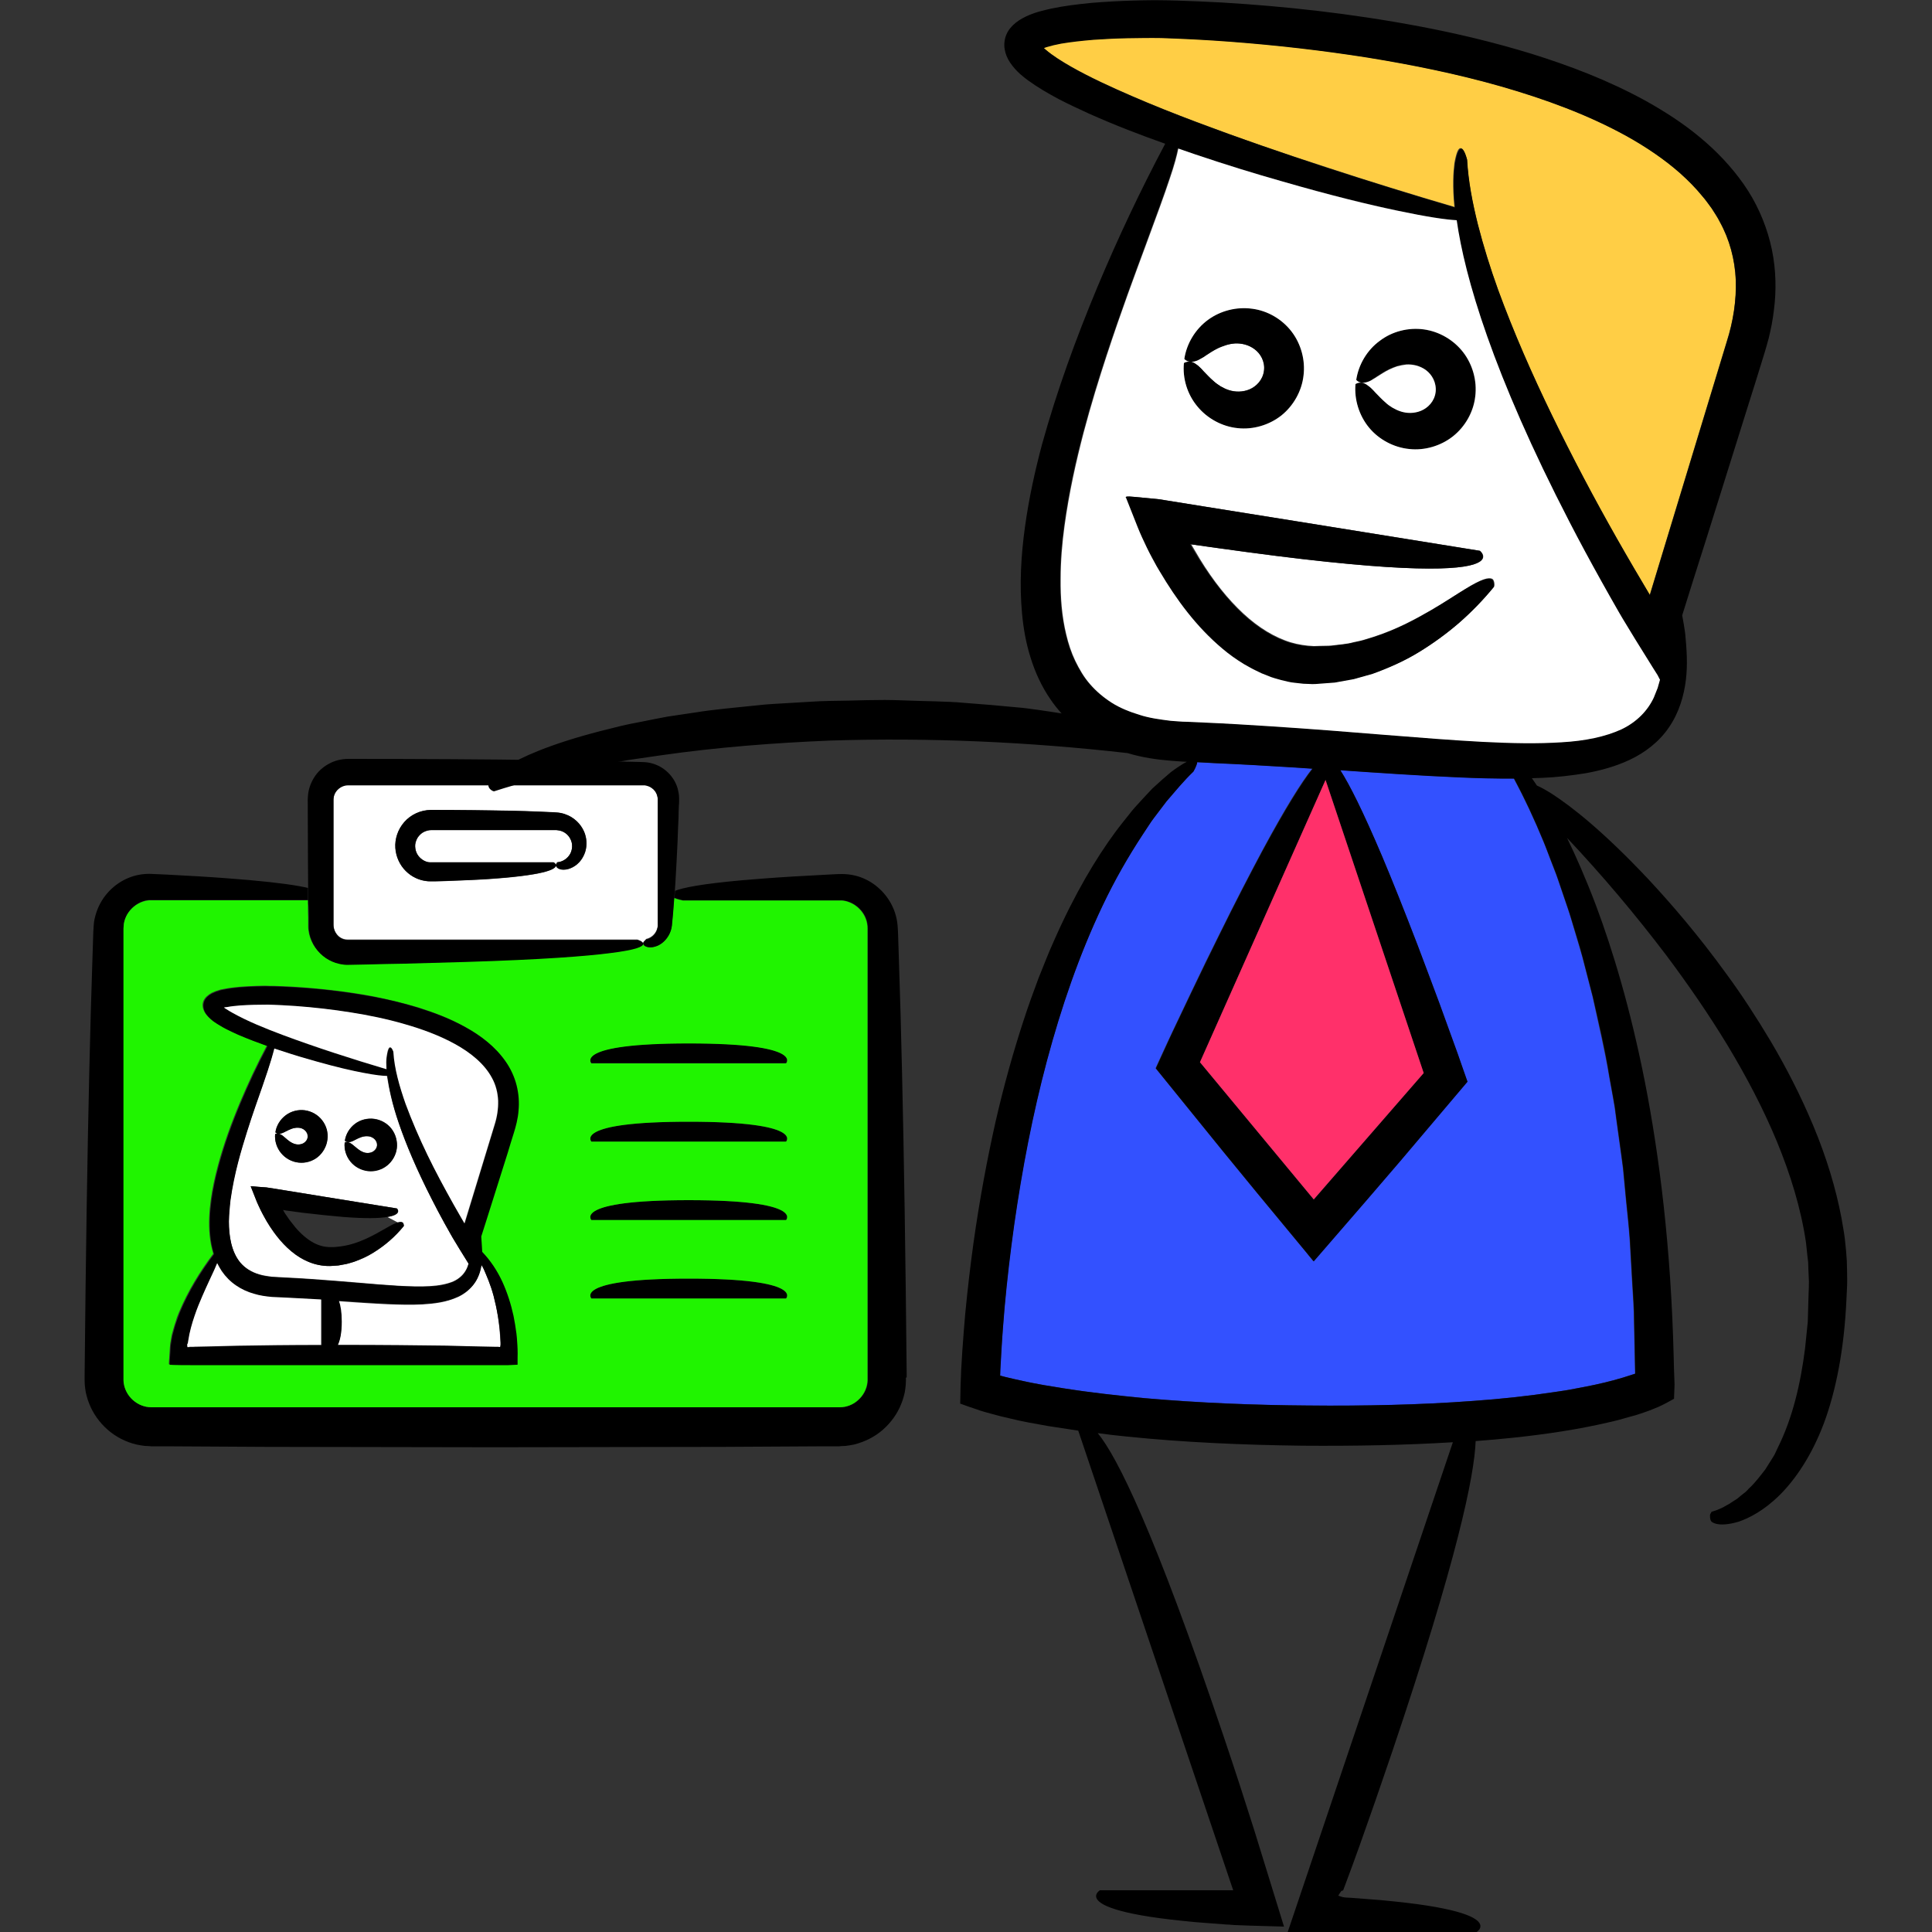 <?xml version="1.0" encoding="utf-8"?>
<!-- Generator: Adobe Illustrator 24.2.3, SVG Export Plug-In . SVG Version: 6.00 Build 0)  -->
<svg version="1.1" id="yellow_man" xmlns="http://www.w3.org/2000/svg" xmlns:xlink="http://www.w3.org/1999/xlink" x="0px" y="0px"
	 viewBox="0 0 1000 1000" style="enable-background:new 0 0 1000 1000;" xml:space="preserve">
<rect x="0" y="0" width="1000" height="1000" fill="#333333" stroke="none"/>
<style type="text/css">
	.st0{fill:#20F400;}
	.st1{fill:#FFFFFF;}
	.st2{fill:#FFCE45;}
	.st3{fill:#3351FF;}
	.st4{fill:#FF306A;}
</style>
<g>
	<g>
		<g id="XMLID_53_">
			<g>
				<path d="M468.9,713l0,0.7l0,1c0,1.3-0.1,2.7-0.3,4l-0.3,2l-0.5,2c-0.3,1.3-0.8,2.6-1.3,3.9c-2,5.1-5.3,9.7-9.5,13.4
					c-4.2,3.7-9.4,6.3-15,7.7c-1.4,0.3-2.9,0.5-4.3,0.7l-2.2,0.1l-1.1,0.1h-0.8c-2.1,0-4.2,0-6.3,0c-16.9,0.1-34.4,0.2-52.7,0.3
					c-36.5,0.1-75.9,0.1-118.3,0.2c-42.4-0.1-81.8-0.1-118.3-0.2c-18.3-0.1-35.8-0.2-52.7-0.3c-2.1,0-4.2,0-6.3,0h-0.8l-1.1-0.1
					l-2.2-0.1c-1.4-0.2-2.9-0.4-4.2-0.7c-5.6-1.3-10.8-4-15-7.7c-4.2-3.7-7.5-8.3-9.5-13.4c-0.5-1.3-1-2.6-1.3-3.9l-0.5-2l-0.3-2
					c-0.2-1.3-0.3-2.7-0.3-4l0-1l0-0.7v-1.5c0.6-62,1.4-113.5,2.4-156.2c0.5-21.3,1-40.5,1.6-57.6c0.1-4.3,0.3-8.5,0.4-12.5
					c0-1,0.1-2,0.1-3l0.1-1.5l0.1-1.7c0.1-2.4,0.7-4.6,1.4-6.8c2.9-8.7,9.5-14.9,16.6-17.8c3.6-1.5,7.3-2.1,10.9-2.1
					c3.4,0.1,6.2,0.3,9.2,0.4c5.9,0.3,11.3,0.6,16.3,0.9c10.1,0.6,18.7,1.3,25.9,1.9c15.7,1.4,25.2,2.8,30.6,4.1v6.2H88.3h-8.9
					c-0.3,0-0.9,0-1,0l-0.6,0c-0.4,0-0.9,0-1.3,0.1c-0.9,0.1-1.7,0.3-2.5,0.6c-3.3,1.1-6.2,3.5-8,6.5c-0.9,1.5-1.5,3.1-1.8,4.9
					c-0.2,0.9-0.2,1.7-0.2,2.6v4.5V503v142.7v35.7v17.8v8.9v4.5v1.1c0,0.3,0,0.5,0,0.7c0.1,0.4,0,0.9,0.1,1.3c0.4,3.4,2.2,6.7,4.8,9
					c2.6,2.4,6,3.7,9.5,3.7l35.5,0h142.7h142.7l35.5,0c3.5,0,6.9-1.4,9.5-3.7c2.6-2.3,4.4-5.6,4.8-9c0.1-0.4,0-0.9,0.1-1.3
					c0-0.2,0-0.4,0-0.7v-1.1v-4.5v-8.9v-17.8v-35.7V503v-17.8v-4.5c-0.1-0.9-0.1-1.8-0.2-2.6c-0.3-1.7-0.9-3.4-1.8-4.9
					c-1.8-3-4.7-5.4-8-6.5c-0.8-0.3-1.7-0.5-2.5-0.6c-0.4-0.1-0.9-0.1-1.3-0.1l-0.6,0c-0.1,0-0.7,0-1,0h-8.9h-71.3
					c0,0-2.6-0.5-4.5-1.3l0.3-3.6c3.9-1.6,13.6-3.6,34.9-5.5c7.2-0.6,15.8-1.3,25.9-1.9c5-0.3,10.5-0.6,16.3-0.9
					c3-0.1,5.8-0.4,9.2-0.4c3.6,0,7.3,0.6,10.9,2.1c7.1,2.9,13.7,9.2,16.6,17.8c0.7,2.1,1.2,4.4,1.4,6.8l0.1,1.7l0.1,1.5
					c0,1,0.1,2,0.1,3c0.1,4.1,0.3,8.2,0.4,12.5c0.6,17.1,1.1,36.3,1.6,57.6c1,42.7,1.8,94.1,2.4,156.2V713z"/>
				<path d="M356.4,540c60,0,50.4,10.3,50.4,10.3H306C306,550.4,296.4,540,356.4,540z"/>
				<path d="M356.4,580.6c60,0,50.4,10.3,50.4,10.3H306C306,590.9,296.4,580.6,356.4,580.6z"/>
				<path d="M356.4,621.2c60,0,50.4,10.3,50.4,10.3H306C306,631.5,296.4,621.2,356.4,621.2z"/>
				<path d="M356.4,661.8c60,0,50.4,10.3,50.4,10.3H306C306,672.1,296.4,661.8,356.4,661.8z"/>
				<path class="st0" d="M316,493.1c13.6-1.7,16.9-3.5,16.9-4.7c0,0,0,0.1,0,0.1c0.1,0.6,0.7,1.5,2.9,1.8c1.1,0.1,2.6,0,4.5-0.8
					c1.8-0.8,4.1-2.4,5.7-5.3c0.8-1.4,1.5-3.2,1.7-5.2c0.2-2,0.4-4.1,0.6-6.4c0.2-2.4,0.4-5,0.6-7.8c1.9,0.8,4.5,1.3,4.5,1.3h71.3
					h8.9c0.3,0,0.9,0,1,0l0.6,0c0.4,0,0.9,0,1.3,0.1c0.9,0.1,1.7,0.3,2.5,0.6c3.3,1.1,6.2,3.5,8,6.5c0.9,1.5,1.5,3.1,1.8,4.9
					c0.2,0.9,0.2,1.7,0.2,2.6v4.5V503v142.7v35.7v17.8v8.9v4.5v1.1c0,0.3,0,0.5,0,0.7c-0.1,0.4,0,0.9-0.1,1.3
					c-0.4,3.4-2.2,6.7-4.8,9c-2.6,2.4-6,3.7-9.5,3.7l-35.5,0H256.5H113.8l-35.5,0c-3.5,0-6.9-1.4-9.5-3.7c-2.6-2.3-4.4-5.6-4.8-9
					c-0.1-0.4,0-0.9-0.1-1.3c0-0.2,0-0.4,0-0.7v-1.1v-4.5v-8.9v-17.8v-35.7V503v-17.8v-4.5c0.1-0.9,0.1-1.8,0.2-2.6
					c0.3-1.7,0.9-3.4,1.8-4.9c1.8-3,4.7-5.4,8-6.5c0.8-0.3,1.7-0.5,2.5-0.6c0.4-0.1,0.9-0.1,1.3-0.1l0.6,0c0.1,0,0.7,0,1,0h8.9h71.2
					h0c0,1.1,0,2.1,0,3.2c0,1.9,0,3.8,0.1,5.7c0,0.9,0,1.9,0,2.8l0,1.5c0,0.7,0,1.3,0.1,2c0.6,5.3,3.4,10.1,7.3,13.3
					c1.9,1.6,4.2,2.8,6.5,3.6c1.2,0.4,2.4,0.7,3.6,0.8c0.6,0.1,1.2,0.1,1.8,0.2c0.6,0,1.2,0,1.6,0c3.4-0.1,6.7-0.1,9.9-0.2
					c6.5-0.1,12.6-0.2,18.5-0.4c11.8-0.2,22.5-0.5,32.2-0.9C280.1,496.4,302.9,494.7,316,493.1z M406.9,550.4
					c0,0,9.6-10.3-50.4-10.3c-60,0-50.4,10.3-50.4,10.3H406.9z M406.9,590.9c0,0,9.6-10.3-50.4-10.3c-60,0-50.4,10.3-50.4,10.3
					H406.9z M406.9,631.5c0,0,9.6-10.3-50.4-10.3c-60,0-50.4,10.3-50.4,10.3H406.9z M406.9,672.1c0,0,9.6-10.3-50.4-10.3
					c-60,0-50.4,10.3-50.4,10.3H406.9z M268,574.5c0.4-4.2,0.1-8.7-1-13c-1.1-4.4-3-8.6-5.7-12.4c-5.3-7.6-12.7-13.3-20.8-17.7
					c-8.1-4.5-16.3-7.5-24.2-10c-8-2.4-15.7-4.2-23.2-5.7c-15-2.8-28.9-4.2-41.8-5c-3.2-0.2-6.3-0.3-9.5-0.4c-1.6,0-3.1,0-4.7-0.1
					c-1.5,0-3,0.1-4.5,0.1c-6,0.2-11.6,0.5-17.4,1.7l-1.1,0.2l-1.5,0.5c-1,0.2-2.1,0.8-3.1,1.2c-1.9,1.1-3.5,2.4-4.2,4.2
					c-0.8,1.9-0.4,3.9,0.5,5.6c0.9,1.7,2.5,3.2,4.1,4.5c0.6,0.5,1.3,1,1.9,1.3c0.5,0.4,1.1,0.7,1.6,1c1.1,0.6,2.2,1.2,3.2,1.8
					c2.1,1.1,4.2,2.1,6.3,3c5.4,2.4,10.4,4.2,15.2,5.9c-5.1,9.6-9.7,19.4-13.9,29.4c-4.5,10.7-8.5,21.7-11.5,33
					c-1.5,5.7-2.8,11.5-3.6,17.4c-0.8,5.9-1.2,12-0.6,18.3c0.3,3.1,0.9,6.4,1.9,9.6c-7,9.3-13.1,19.2-17.7,30.2
					c-0.6,1.4-1.2,2.9-1.6,4.4c-0.5,1.5-1,2.9-1.4,4.5c-0.4,1.5-0.9,3-1.1,4.6l-0.5,2.9c-0.2,1.4-0.2,2.8-0.3,4.2l-0.3,4.3
					c0,0.7-0.1,1.5-0.1,2.1l2.1,0.1c2.8,0.1,5.7,0.1,8.6,0.1h8.9h69.9h69.9h8.7h7.2l4.2-0.2l0.5,0c0.1,0,0.1-0.1,0.1-0.2v-0.3l0-1.1
					l0-2.1c0-1.4,0-2.8,0-4.3c-0.1-1.4-0.1-3.2-0.2-3.6c-0.1-1.5-0.2-3.1-0.4-4.6c-0.3-3.1-0.9-6.1-1.5-9.1c-1.3-6-3.1-12-5.8-17.7
					c-2.6-5.6-6-10.8-10.4-15.4c-0.1-2.8-0.4-5.6-1-8.3c0.7-2.3,1.4-4.6,2.2-6.9c1.8-5.5,3.6-11.3,5.5-17.4c1.9-6.1,3.9-12.4,6-19
					c1-3.3,2.1-6.7,3.1-10.1C266.6,582.8,267.7,578.7,268,574.5z"/>
				<path class="st1" d="M333.6,486.9c-0.4,0.4-0.8,0.9-0.8,1.4c0-1.2-2.9-2-2.9-2H200.2H184h-4c-0.7,0-1.4-0.1-2.1-0.3
					c-1.4-0.4-2.6-1.2-3.5-2.4c-0.9-1.1-1.5-2.4-1.7-3.9c-0.1-0.4,0-0.6-0.1-1.2v-2v-4.1v-16.2v-32.4v-8.1v-2c0-0.4,0-0.7,0.1-1.1
					c0.1-0.7,0.3-1.4,0.6-2c1.2-2.6,4-4.4,6.8-4.4h129.8h16.2h4.1c1.3,0,3,0,3.4,0c1.4,0.2,2.7,0.7,3.9,1.6c1.1,0.9,2,2.1,2.5,3.5
					c0.2,0.7,0.4,1.4,0.4,2.1c0,0.2,0,1.1,0,1.7v2v16.2v32.4v8.1v4.1c0,0.3,0,0.7,0,0.9l0,0.5c0,0.4-0.1,0.7-0.2,1
					c-0.6,2.8-3,5.1-5.8,5.7C334.4,486.2,334,486.4,333.6,486.9z M302.8,441.4c0.9-2.7,1.2-6.2,0-9.8c-1.2-3.6-4.1-7.4-8.7-9.5
					c-1.1-0.5-2.4-0.9-3.7-1.2c-1.3-0.3-2.8-0.3-3.8-0.4c-2.2-0.1-4.5-0.2-6.9-0.3c-4.8-0.2-10.1-0.4-15.8-0.5
					c-11.5-0.3-25-0.4-40.7-0.4c-5.5,0-10.6,2.5-13.9,6.3c-3.4,3.7-5,8.7-4.6,13.4c0.3,4.7,2.4,9,5.4,11.9c3,3,6.9,4.8,10.8,5.2
					c0.5,0.1,1,0.1,1.4,0.1c0.5,0,1,0,1.3,0c0.7,0,1.4,0,2.1,0c1.4,0,2.7-0.1,4-0.1c2.6-0.1,5.2-0.2,7.6-0.3
					c4.8-0.2,9.2-0.4,13.1-0.6c15.8-1,25.1-2.3,30.5-3.6c5.4-1.3,6.8-2.6,6.9-3.6c0,0.5,0.3,1,1.2,1.6c0.9,0.5,2.6,1,5.3,0.2
					c1.3-0.4,2.9-1.1,4.4-2.4C300.3,446.1,301.8,444.1,302.8,441.4z"/>
				<path class="st1" d="M295.2,434.2c1.3,2.4,1.2,5.4-0.1,7.8c-1.3,2.4-3.9,4.1-6.6,4.3c0,0-0.7,0.6-0.7,1.6c0-0.9-1.2-1.5-1.2-1.5
					h-52.9H227h-3.3c-0.6,0-0.9,0-1.2,0c-0.3,0-0.7-0.1-1-0.1c-2.6-0.5-5-2.5-6-5.1c-0.5-1.2-0.7-2.6-0.6-4c0.2-1.4,0.6-2.6,1.4-3.8
					c0.8-1.1,1.8-2.1,3-2.7c1.2-0.6,2.5-1,3.9-1h52.9h6.6h3.3h1.7c0.4,0,0.7,0,1,0.1C291.4,430,293.9,431.7,295.2,434.2z"/>
				<path class="st1" d="M250.4,656.9c1.4,3.3,3.5,7.7,5.1,13.9c1.6,6.2,3.2,14.2,3.5,24.3l0,0.9c0,0.2,0,0.2,0,0.3l-0.1,0.6
					l-0.1,0.5c0,0.1-0.1,0.1-0.2,0.1l-0.3,0l-0.6-0.1l-0.2,0c0,0,0,0-0.1,0h-0.3l-0.6,0c-1.5,0-3.1-0.1-4.7-0.1
					c-6.4-0.2-13.3-0.3-20.9-0.5c-15.2-0.3-33-0.4-53.8-0.4c-0.8,0-1.6,0-2.4,0c1.2-2.6,2-6.4,2-12c0-4.9-0.6-8.3-1.5-10.9
					c8.5,0.6,17.1,1.2,25.7,1.6c5.8,0.2,11.6,0.4,17.6,0.1c6-0.4,12.2-1,18.6-3.9c3.2-1.5,6.3-3.9,8.5-7.1c2-2.9,3-6.2,3.5-9.3
					C249.6,655.3,249.9,656.1,250.4,656.9z"/>
				<path d="M288.5,446.3c2.7-0.2,5.2-1.9,6.6-4.3c1.3-2.4,1.4-5.4,0.1-7.8c-1.2-2.5-3.7-4.2-6.4-4.5c-0.4-0.1-0.7,0-1-0.1H286h-3.3
					h-6.6h-52.9c-1.4,0-2.7,0.4-3.9,1c-1.2,0.6-2.2,1.6-3,2.7c-0.7,1.1-1.2,2.4-1.4,3.8c-0.1,1.4,0.1,2.7,0.6,4c1,2.5,3.4,4.5,6,5.1
					c0.3,0,0.7,0.1,1,0.1c0.4,0,0.6,0,1.2,0h3.3h6.6h52.9c0,0,1.2,0.6,1.2,1.5C287.8,446.9,288.5,446.3,288.5,446.3z M225.6,456.1
					c-0.7,0-1.4,0-2.1,0c-0.3,0-0.8,0-1.3,0c-0.5,0-1,0-1.4-0.1c-3.9-0.4-7.8-2.2-10.8-5.2c-3-3-5.1-7.3-5.4-11.9
					c-0.3-4.6,1.3-9.6,4.6-13.4c3.3-3.8,8.4-6.3,13.9-6.3c15.7,0,29.2,0.2,40.7,0.4c5.7,0.1,11,0.3,15.8,0.5
					c2.4,0.1,4.7,0.2,6.9,0.3c1,0.1,2.5,0.1,3.8,0.4c1.3,0.2,2.5,0.7,3.7,1.2c4.6,2.1,7.4,5.9,8.7,9.5c1.2,3.7,1,7.1,0,9.8
					c-1,2.7-2.5,4.7-4,6c-1.6,1.3-3.1,2-4.4,2.4c-2.7,0.7-4.4,0.2-5.3-0.2c-0.9-0.5-1.2-1.1-1.2-1.6c-0.1,1-1.5,2.3-6.9,3.6
					c-5.4,1.3-14.7,2.6-30.5,3.6c-4,0.2-8.3,0.5-13.1,0.6c-2.4,0.1-4.9,0.2-7.6,0.3C228.4,456,227,456.1,225.6,456.1z"/>
				<path class="st1" d="M205.4,594.2c0.4-3.5-0.6-7.2-2.7-9.9c-2.1-2.8-5.4-4.7-8.9-5.2c-3.5-0.5-7.2,0.4-10,2.5
					c-2.8,2.1-4.8,5.3-5.3,8.8c0,0,0.6,0.6,1.5,0.6c-1-0.1-1.6,0.3-1.6,0.3c-0.3,3.5,0.8,7.1,3,9.8c2.2,2.7,5.6,4.5,9.1,4.9
					c3.5,0.4,7.1-0.7,9.9-2.9C203.1,601,205,597.7,205.4,594.2z M206.5,581.6c3.6,10.5,9,23.5,17,39.1c2,3.9,4.2,8,6.5,12.3
					c0.6,1.1,1.2,2.1,1.8,3.2c0.9,1.5,1.7,3,2.6,4.6c2.3,3.9,4.7,7.8,7.3,11.9l0.8,1.3c-0.3,1-0.6,2-1.1,2.9
					c-1.3,2.6-3.5,4.8-6.7,6.3c-3.3,1.4-7.4,2.2-12.3,2.5c-9.8,0.5-22-0.5-36.8-1.8c-7.4-0.6-15.5-1.3-24.3-1.9
					c-4.4-0.3-9-0.6-13.7-0.8c-1.2-0.1-2.4-0.1-3.6-0.2c-1.2-0.1-2.2-0.1-3.4-0.2c-2.2-0.3-4.4-0.6-6.4-1.2
					c-4.1-1.2-7.4-3.3-9.8-6.1c-2.4-2.8-3.9-6.3-4.8-10.1c-0.9-3.7-1.2-7.6-1.2-11.3c0-3.8,0.3-7.5,0.8-11
					c1.9-14.2,5.6-25.9,8.6-35.6c3.1-9.6,5.8-17.3,7.9-23.3c2.1-6.1,3.6-10.6,4.6-14c0.7-2.5,1.2-4.4,1.4-5.8
					c1.2,0.4,2.5,0.9,3.7,1.2c6.7,2.2,12.7,4,18.1,5.5c10.6,2.9,18.5,4.7,24.4,5.9c6.3,1.2,10.1,1.6,12.4,1.6c0,0.1,0,0.2,0,0.4
					C201.3,563.1,202.8,571.1,206.5,581.6z M209,634.6c0,0,0-0.3,0-0.7c-0.1-0.4-0.2-0.9-0.6-1.1c-0.5-0.2-1.2-0.3-2.4,0l-5.5-2.9
					c8.2-1.3,5-4.4,5-4.4l-38.4-6.2l-19.7-3.2c-3.2-0.5-6.5-1.1-9.5-1.5l-4.2-0.3l-2.1-0.2l-1-0.1l-0.5,0c-0.1,0-0.2,0-0.3,0
					l0.1,0.2l3.2,8.1c1.1,2.7,2.6,5.6,4.2,8.4l0.9,1.6l0.7,1.1c0.5,0.7,0.9,1.5,1.4,2.2c1,1.5,2,2.9,3.1,4.3
					c2.2,2.7,4.6,5.4,7.5,7.8c2.8,2.4,6.1,4.4,9.8,5.8c1.8,0.7,3.8,1.2,5.8,1.5c2,0.3,4.1,0.3,5.9,0.2l2.8-0.2l2.7-0.5
					c1.9-0.2,3.6-0.9,5.4-1.4c3.5-1.2,6.8-2.7,9.8-4.6C199.2,644.7,204.5,640.2,209,634.6z M169.4,589.8c0.4-3.5-0.6-7.1-2.7-9.9
					c-2.1-2.8-5.4-4.7-8.9-5.2c-3.5-0.5-7.2,0.4-10,2.6c-2.8,2.1-4.8,5.3-5.3,8.8c0,0,0.6,0.6,1.5,0.7c-1-0.2-1.6,0.3-1.6,0.3
					c-0.3,3.5,0.8,7.1,3.1,9.8c2.2,2.7,5.6,4.5,9.1,4.9c3.5,0.4,7.2-0.7,9.9-2.9C167.2,596.7,169,593.3,169.4,589.8z"/>
				<path d="M146.3,535.7c17.6,6.6,35.7,12.4,53.9,17.8c-0.1-1.4-0.1-2.6-0.1-3.6c0-2,0.3-3.5,0.5-4.6c0.5-2.2,1-3,1.4-3.1
					c1-0.1,1.8,2.3,1.8,2.3c0.5,8.8,3.2,18,6.3,26.9c3.3,8.9,7.1,17.7,11.3,26.4c4.2,8.6,8.8,17.2,13.5,25.6
					c1.2,2.1,2.4,4.2,3.6,6.3l1.8,3.1c0.2,0.4,0.3,0.5,0.3,0.5l15.5-50.8c1.3-4.3,2-8.5,1.9-12.7c-0.2-4.1-1.2-8.1-3.2-11.8
					c-3.9-7.3-11.1-13.1-19.1-17.5c-8-4.5-16.9-7.7-26-10.3c-9.1-2.6-18.5-4.5-28-6.1c-9.5-1.5-19-2.6-28.6-3.3
					c-4.8-0.4-9.6-0.6-14.3-0.7c-4.6-0.1-9.5,0-14.1,0.4c-2.3,0.2-4.6,0.4-6.7,0.8l-1.5,0.3l-0.3,0.1l0.3,0.2l0.4,0.3l0.7,0.4
					c0.9,0.6,1.9,1.2,2.8,1.7C128.3,528.7,137.3,532.3,146.3,535.7z M112.5,653.9c-0.4,1-0.9,2.1-1.5,3.5c-1.5,3.3-3.6,7.6-6.2,13.6
					c-1.3,3-2.7,6.4-4,10.2c-1.4,3.9-2.6,8.2-3.3,13c-0.1,0.6-0.1,1.2-0.2,1.8c0,0.2,0,0.4,0,0.6c0.1,0.3,0,0.8,0.2,0.9
					c0.4-0.1,0.7-0.1,1.1-0.2l0.1,0l0.1,0H99l1.2,0c0.8,0,1.6,0,2.4-0.1c6.3-0.2,13.3-0.3,20.9-0.5c12.5-0.2,26.8-0.4,43-0.4v-23.5
					c-5.6-0.4-11.2-0.7-16.8-0.9l-4.2-0.2l-2.1-0.1l-2.3-0.1c-3.1-0.2-6.3-0.7-9.5-1.7c-3.2-1-6.3-2.4-9.2-4.3
					c-2.9-2-5.4-4.5-7.3-7.3C114,656.7,113.2,655.3,112.5,653.9z M140.4,548.4c-1,3.4-2.5,7.9-4.6,14c-2.1,6.1-4.9,13.7-7.9,23.3
					c-3,9.6-6.6,21.4-8.6,35.6c-0.4,3.5-0.7,7.2-0.8,11c0,3.7,0.3,7.6,1.2,11.3c0.9,3.7,2.4,7.2,4.8,10.1c2.4,2.8,5.7,4.9,9.8,6.1
					c2,0.6,4.2,1,6.4,1.2c1.1,0.1,2.1,0.1,3.4,0.2c1.2,0.1,2.4,0.1,3.6,0.2c4.7,0.2,9.3,0.5,13.7,0.8c8.8,0.6,16.9,1.3,24.3,1.9
					c14.8,1.2,27,2.3,36.8,1.8c4.9-0.2,9-1.1,12.3-2.5c3.2-1.5,5.4-3.7,6.7-6.3c0.5-1,0.8-1.9,1.1-2.9l-0.8-1.3
					c-2.5-4.1-5-8-7.3-11.9c-0.9-1.5-1.8-3.1-2.6-4.6c-0.6-1.1-1.2-2.2-1.8-3.2c-2.4-4.3-4.5-8.3-6.5-12.3
					c-8-15.7-13.4-28.6-17-39.1c-3.6-10.5-5.2-18.6-6-24.5c0-0.1,0-0.2,0-0.4c-2.3,0-6.2-0.4-12.4-1.6c-5.9-1.1-13.8-2.9-24.4-5.9
					c-5.3-1.5-11.3-3.2-18.1-5.5c-1.2-0.4-2.4-0.8-3.7-1.2C141.6,544,141.2,545.9,140.4,548.4z M255.5,670.8
					c-1.7-6.2-3.7-10.6-5.1-13.9c-0.4-0.8-0.8-1.6-1.1-2.3c-0.5,3.1-1.5,6.4-3.5,9.3c-2.2,3.2-5.4,5.6-8.5,7.1
					c-6.4,3-12.7,3.5-18.6,3.9c-6,0.3-11.8,0.2-17.6-0.1c-8.6-0.4-17.2-1-25.7-1.6c0.9,2.5,1.5,6,1.5,10.9c0,5.6-0.8,9.4-2,12
					c0.8,0,1.6,0,2.4,0c20.8,0,38.6,0.2,53.8,0.4c7.6,0.2,14.6,0.4,20.9,0.5c1.6,0,3.1,0.1,4.7,0.1l0.6,0h0.3c0.1,0,0.1,0,0.1,0
					l0.2,0l0.6,0.1l0.3,0c0.1,0,0.2,0,0.2-0.1l0.1-0.5l0.1-0.6c0-0.1,0-0.2,0-0.3l0-0.9C258.7,685,257.1,677,255.5,670.8z
					 M249.6,648c4.4,4.6,7.8,9.8,10.4,15.4c2.6,5.7,4.5,11.7,5.8,17.7c0.6,3,1.1,6,1.5,9.1c0.2,1.5,0.3,3,0.4,4.6
					c0.1,0.5,0.1,2.3,0.2,3.6c0.1,1.5,0,2.9,0,4.3l0,2.1l0,1.1v0.3c0,0.1,0,0.2-0.1,0.2l-0.5,0l-4.2,0.2h-7.2h-8.7h-69.9h-69.9h-8.9
					c-2.9,0-5.9,0-8.6-0.1l-2.1-0.1c0-0.6,0.1-1.4,0.1-2.1l0.3-4.3c0.1-1.4,0.1-2.9,0.3-4.2l0.5-2.9c0.2-1.6,0.7-3.1,1.1-4.6
					c0.4-1.6,0.9-3,1.4-4.5c0.5-1.5,1.1-2.9,1.6-4.4c4.6-11,10.7-20.9,17.7-30.2c-1-3.2-1.6-6.4-1.9-9.6c-0.6-6.3-0.2-12.3,0.6-18.3
					c0.8-5.9,2.1-11.7,3.6-17.4c3-11.3,7-22.3,11.5-33c4.2-10,8.8-19.8,13.9-29.4c-4.7-1.7-9.8-3.6-15.2-5.9c-2-0.9-4.1-1.9-6.3-3
					c-1.1-0.6-2.1-1.1-3.2-1.8c-0.5-0.3-1.1-0.7-1.6-1c-0.5-0.3-1.2-0.9-1.9-1.3c-1.6-1.3-3.2-2.8-4.1-4.5c-0.9-1.7-1.2-3.7-0.5-5.6
					c0.7-1.8,2.2-3.2,4.2-4.2c1-0.4,2.1-1,3.1-1.2l1.5-0.5l1.1-0.2c5.7-1.2,11.4-1.5,17.4-1.7c1.5,0,3-0.1,4.5-0.1
					c1.5,0,3.1,0.1,4.7,0.1c3.1,0.1,6.2,0.2,9.5,0.4c12.9,0.7,26.8,2.2,41.8,5c7.5,1.4,15.2,3.2,23.2,5.7c7.9,2.5,16.1,5.5,24.2,10
					c8,4.4,15.5,10.1,20.8,17.7c2.6,3.7,4.6,8,5.7,12.4c1.1,4.4,1.4,8.8,1,13c-0.3,4.2-1.4,8.3-2.5,11.8c-1.1,3.4-2.1,6.8-3.1,10.1
					c-2.1,6.6-4.1,12.9-6,19c-1.9,6.1-3.8,11.9-5.5,17.4c-0.7,2.3-1.5,4.6-2.2,6.9C249.2,642.4,249.5,645.1,249.6,648z"/>
				<path class="st1" d="M183.5,593.3c-1.4-1.2-2.5-2-3.5-2.1c1,0.1,2.3-0.3,3.9-1.2c1.6-0.8,3.8-2,6.3-1.9c1.2,0,2.5,0.5,3.4,1.3
					c0.9,0.8,1.6,2.1,1.5,3.6c-0.2,1.5-1.2,2.6-2.3,3.2c-1.1,0.6-2.5,0.7-3.7,0.5C186.7,596.1,184.9,594.4,183.5,593.3z"/>
				<path d="M183.9,589.9c-1.6,0.9-2.9,1.4-3.9,1.2c-1-0.1-1.5-0.6-1.5-0.6c0.5-3.5,2.5-6.7,5.3-8.8c2.8-2.1,6.5-3,10-2.5
					c3.5,0.5,6.8,2.4,8.9,5.2c2.1,2.8,3.1,6.5,2.7,9.9c-0.4,3.5-2.3,6.8-5,9c-2.7,2.2-6.4,3.3-9.9,2.9c-3.5-0.4-6.8-2.1-9.1-4.9
					c-2.2-2.7-3.4-6.3-3-9.8c0,0,0.7-0.4,1.6-0.3c1,0.1,2.1,0.9,3.5,2.1c1.4,1.2,3.2,2.9,5.7,3.4c1.2,0.2,2.5,0.1,3.7-0.5
					c1.1-0.6,2.1-1.7,2.3-3.2c0.2-1.5-0.5-2.8-1.5-3.6c-1-0.8-2.2-1.3-3.4-1.3C187.7,587.9,185.5,589.1,183.9,589.9z"/>
				<path d="M159.5,466L159.5,466l0-6.2c0-4.7-0.1-9.6-0.1-14.5c0-8.3-0.1-16.9-0.1-25.9c0-1.1,0-2.2,0-3.4c0-1.2-0.1-2,0.1-4
					c0.2-3.4,1.4-6.7,3.2-9.6c1.8-2.9,4.4-5.3,7.5-7c3-1.7,6.6-2.6,10.1-2.6c38.6,0,71.6,0.2,99.8,0.6c14.1,0.2,27,0.5,38.8,0.7
					c3,0.1,5.8,0.1,8.6,0.2c1.4,0,2.8,0.1,4.2,0.1c1.1,0,3.4,0.1,5,0.5c7.2,1.6,12.5,7.2,14.2,13.4c0.4,1.6,0.7,3.1,0.7,4.7
					c0,0.9,0,1.4,0,2c0,0.6,0,1.1-0.1,1.7c-0.1,2.3-0.2,4.5-0.2,6.7c-0.2,4.4-0.4,8.5-0.5,12.4c-0.4,7.8-0.7,14.7-1.1,20.8
					c-0.1,1.6-0.2,3.1-0.3,4.6l-0.3,3.6c-0.2,2.8-0.4,5.4-0.6,7.8c-0.2,2.3-0.4,4.4-0.6,6.4c-0.2,2-0.9,3.8-1.7,5.2
					c-1.7,2.9-3.9,4.5-5.7,5.3c-1.9,0.8-3.4,0.9-4.5,0.8c-2.2-0.3-2.8-1.2-2.9-1.8c0,0,0-0.1,0-0.1c0-0.6,0.4-1.1,0.8-1.4
					c0.4-0.4,0.7-0.7,0.7-0.7c2.8-0.5,5.2-2.9,5.8-5.7c0.1-0.3,0.1-0.7,0.2-1l0-0.5c0-0.2,0-0.6,0-0.9v-4.1v-8.1v-32.4v-16.2v-2
					c0-0.6,0-1.5,0-1.7c0-0.7-0.2-1.4-0.4-2.1c-0.4-1.4-1.3-2.6-2.5-3.5c-1.1-0.9-2.5-1.4-3.9-1.6c-0.4,0-2.1,0-3.4,0h-4.1h-16.2
					H180.1c-2.8,0-5.6,1.8-6.8,4.4c-0.3,0.6-0.5,1.3-0.6,2c-0.1,0.3,0,0.7-0.1,1.1v2v8.1v32.4v16.2v4.1v2c0,0.6,0,0.8,0.1,1.2
					c0.2,1.4,0.8,2.7,1.7,3.9c0.9,1.1,2.2,1.9,3.5,2.4c0.7,0.2,1.4,0.3,2.1,0.3h4h16.2H330c0,0,2.9,0.8,2.9,2c0,1.3-3.3,3-16.9,4.7
					c-13.1,1.7-35.9,3.4-74.7,4.6c-9.7,0.3-20.4,0.6-32.2,0.9c-5.9,0.1-12.1,0.2-18.5,0.4c-3.2,0.1-6.5,0.1-9.9,0.2
					c-0.4,0-1,0-1.6,0c-0.6,0-1.2-0.1-1.8-0.2c-1.2-0.1-2.4-0.5-3.6-0.8c-2.3-0.8-4.6-2-6.5-3.6c-3.9-3.2-6.7-8-7.3-13.3
					c-0.1-0.7-0.1-1.3-0.1-2l0-1.5c0-0.9,0-1.9,0-2.8c0-1.9,0-3.8-0.1-5.7C159.5,468.1,159.5,467.1,159.5,466z"/>
				<path class="st1" d="M157.7,585c0.9,0.8,1.6,2.1,1.5,3.6c-0.2,1.5-1.2,2.6-2.3,3.2c-1.1,0.6-2.5,0.7-3.7,0.5
					c-2.5-0.5-4.3-2.2-5.7-3.4c-1.4-1.2-2.5-2-3.5-2.1c1,0.1,2.3-0.4,3.9-1.2c1.6-0.8,3.8-2,6.3-1.9
					C155.5,583.7,156.8,584.1,157.7,585z"/>
				<path d="M147.6,588.9c1.4,1.2,3.2,2.9,5.7,3.4c1.2,0.2,2.5,0.1,3.7-0.5c1.1-0.6,2.1-1.7,2.3-3.2c0.2-1.5-0.5-2.8-1.5-3.6
					c-1-0.8-2.2-1.3-3.5-1.3c-2.5-0.1-4.7,1.1-6.3,1.9c-1.6,0.9-2.9,1.4-3.9,1.2c-1-0.1-1.5-0.7-1.5-0.7c0.5-3.5,2.5-6.7,5.3-8.8
					c2.8-2.1,6.5-3.1,10-2.6c3.5,0.5,6.8,2.4,8.9,5.2c2.2,2.8,3.2,6.4,2.7,9.9c-0.4,3.5-2.3,6.8-5,9c-2.7,2.2-6.4,3.3-9.9,2.9
					c-3.5-0.3-6.8-2.1-9.1-4.9c-2.2-2.7-3.4-6.3-3.1-9.8c0,0,0.7-0.4,1.6-0.3C145.1,586.9,146.2,587.6,147.6,588.9z"/>
				<path d="M209,634.6c-4.6,5.6-9.9,10.2-16,13.9c-3.1,1.9-6.4,3.3-9.8,4.6c-1.8,0.5-3.5,1.1-5.4,1.4l-2.7,0.5l-2.8,0.2
					c-1.8,0.2-3.9,0.1-5.9-0.2c-2-0.3-4-0.8-5.8-1.5c-3.7-1.4-7-3.5-9.8-5.8c-2.9-2.4-5.3-5-7.5-7.8c-1.1-1.4-2.1-2.8-3.1-4.3
					c-0.5-0.7-1-1.5-1.4-2.2l-0.7-1.1l-0.9-1.6c-1.6-2.8-3-5.7-4.2-8.4l-3.2-8.1l-0.1-0.2c0.1,0,0.2,0,0.3,0l0.5,0l1,0.1l2.1,0.2
					l4.2,0.3c3,0.4,6.3,1,9.5,1.5l19.7,3.2l38.4,6.2c0,0,3.2,3.1-5,4.4c-4.1,0.7-11,0.9-22.7,0c-5.8-0.5-12.8-1.2-21.2-2.2
					c-2.1-0.3-4.3-0.6-6.6-0.9c-1.1-0.1-2.2-0.3-3.3-0.5c-0.1,0-0.1,0-0.1,0c-0.1,0.1,0.1,0.2,0.1,0.1l0.2,0.4l0.5,0.9
					c0.4,0.6,0.7,1.1,1.1,1.6c0.7,1.1,1.4,2.1,2.2,3.1c1.5,2,3,3.8,4.5,5.3c3.1,3.1,6.3,5.4,9.5,6.6c1.6,0.6,3.1,1,4.7,1.1
					c0.4,0,0.8,0.1,1.1,0.1c0.4,0,0.8,0,1.2,0c0.8,0,1.6,0,2.4-0.1c3.1-0.3,6-0.8,8.5-1.6c5.1-1.5,9.1-3.6,12.3-5.3
					c3.2-1.8,5.5-3.1,7.3-4.1c1.6-0.9,2.9-1.4,3.8-1.7c1.2-0.3,1.9-0.3,2.4,0c0.4,0.2,0.5,0.7,0.6,1.1
					C209.1,634.3,209,634.6,209,634.6z"/>
				<path class="st1" d="M117.8,521.2c2.1-0.4,4.4-0.6,6.7-0.8c4.6-0.3,9.5-0.4,14.1-0.4c4.7,0.1,9.6,0.4,14.3,0.7
					c9.6,0.7,19.2,1.8,28.6,3.3c9.5,1.5,18.8,3.4,28,6.1c9.1,2.6,18,5.9,26,10.3c8,4.4,15.2,10.2,19.1,17.5c2,3.6,3,7.6,3.2,11.8
					c0.1,4.2-0.5,8.4-1.9,12.7l-15.5,50.8c0,0-0.1-0.1-0.3-0.5l-1.8-3.1c-1.2-2.1-2.4-4.2-3.6-6.3c-4.7-8.4-9.3-16.9-13.5-25.6
					c-4.2-8.7-8-17.5-11.3-26.4c-3.1-8.9-5.8-18.1-6.3-26.9c0,0-0.8-2.5-1.8-2.3c-0.5,0.1-1,0.9-1.4,3.1c-0.2,1.1-0.5,2.6-0.5,4.6
					c0,1.1,0.1,2.3,0.1,3.6c-18.1-5.4-36.2-11.2-53.9-17.8c-9-3.4-18-7-26-11.5c-1-0.6-2-1.1-2.8-1.7l-0.7-0.4l-0.4-0.3l-0.3-0.2
					l0.3-0.1L117.8,521.2z"/>
				<path class="st1" d="M97.4,694.1c0.7-4.8,2-9.2,3.3-13c1.3-3.9,2.7-7.2,4-10.2c2.6-6,4.7-10.3,6.2-13.6c0.6-1.3,1.1-2.5,1.5-3.5
					c0.7,1.4,1.5,2.8,2.4,4.2c2,2.9,4.5,5.4,7.3,7.3c2.9,2,6,3.4,9.2,4.3c3.2,1,6.3,1.4,9.5,1.7l2.3,0.1l2.1,0.1l4.2,0.2
					c5.6,0.3,11.2,0.6,16.8,0.9v23.5c-16.2,0-30.5,0.2-43,0.4c-7.6,0.2-14.6,0.4-20.9,0.5c-0.8,0-1.6,0-2.4,0.1l-1.2,0h-0.3l-0.1,0
					l-0.1,0c-0.4,0.1-0.7,0.1-1.1,0.2c-0.2-0.1-0.1-0.6-0.2-0.9c0-0.2,0-0.4,0-0.6C97.3,695.3,97.3,694.7,97.4,694.1z"/>
			</g>
		</g>
	</g>
	<g>
		<g id="XMLID_52_">
			<g>
				<path class="st2" d="M898.4,144.8c0.4,10.6-1.3,21.4-4.7,32.1l-39.8,131l-8.1-13.7c-3-5.2-6-10.3-9-15.6
					c-11.8-20.8-23-42-33.4-63.4c-10.4-21.4-20-43.3-28.1-65.4c-4-11.1-7.5-22.3-10.4-33.6c-2.8-11.2-5-22.6-5.6-33.6
					c0,0-0.4-1.5-1-3.1c-0.6-1.5-1.5-3-2.5-2.8c-1,0.2-2,2.1-3,7.7c-0.6,4.6-1.1,11.9,0,22.7c-22.1-6.5-44.2-13.3-66.1-20.5
					C664.1,79.3,641.4,71.5,619,63c-11.2-4.2-22.3-8.6-33.1-13.3c-10.9-4.7-21.6-9.6-31.5-15.2c-4.9-2.8-9.7-5.8-13.3-8.9l-1-0.9
					l1.4-0.5c2.2-0.7,4.8-1.3,7.5-1.8c5.4-1,11.1-1.6,16.8-2c5.8-0.4,11.6-0.7,17.5-0.8c5.9-0.1,12-0.2,17.6-0.1
					c11.8,0.3,23.7,1,35.6,1.9c23.8,1.8,47.5,4.5,71,8.2c23.5,3.8,46.8,8.6,69.4,15c22.6,6.5,44.8,14.6,64.9,25.7
					c10.1,5.5,19.5,11.9,27.8,19.3c4.1,3.7,8,7.6,11.4,11.8c1.8,2,3.3,4.3,4.9,6.4c1.4,2.3,2.9,4.5,4.1,6.8
					C895.2,123.9,897.9,134.2,898.4,144.8z"/>
				<path class="st3" d="M846.2,705.7l0.1,5.3l-0.3,0.1l-0.2,0.1l-1,0.3c-6.2,2.1-12.8,3.8-19.6,5.3c-3.4,0.7-6.8,1.4-10.2,2
					c-3.4,0.7-6.9,1.2-10.3,1.7c-13.8,2.1-27.9,3.6-42,4.6c-28.2,2.1-56.6,2.7-85.1,2.4c-28.5-0.2-56.9-1.4-85.1-3.8
					c-14.1-1.3-28.1-2.9-42-5.1l-10.4-1.7c-3.4-0.7-6.9-1.3-10.2-2c-3.4-0.7-6.8-1.5-10.1-2.3l-2.2-0.6l0.1-3l0.6-10.8
					c0.5-7.2,1-14.4,1.6-21.5c1.3-14.4,2.9-28.7,5-43c4-28.5,9.5-56.9,16.9-84.6c7.4-27.7,16.7-54.9,28.9-80.5
					c6-12.9,13-25.1,20.8-36.8l2.9-4.4c1-1.5,2-2.9,3-4.3l6.3-8.3c4.5-5.3,8.9-10.7,13.9-15.4c0,0,1.8-3,2-4.9l8.6,0.4
					c14,0.6,28.1,1.5,42.1,2.3c3,0.2,5.9,0.4,8.9,0.6c-5.5,6.9-13.7,19.8-26,42.7c-6.3,11.8-13.8,26.2-22.5,43.9
					c-4.4,8.8-9.1,18.5-14.1,29c-2.5,5.3-5.1,10.7-7.8,16.4c-1.4,2.9-2.7,5.8-4.1,8.7c-2.2,4.7-4.4,9.6-6.6,14.4
					c10.7,13.3,22.4,27.6,35,43.2c5.7,6.9,11.6,14.1,17.7,21.6c8,9.7,16.3,19.7,24.9,30.1c1.4,1.7,2.7,3.3,4.1,5
					c9.3-10.8,18.4-21.2,27.1-31.3c6.1-7.1,12-14,17.7-20.6c12.5-14.8,24.1-28.5,34.8-41.1c-1.7-4.9-3.4-9.8-5.1-14.6
					c-1.1-3.1-2.2-6.1-3.3-9.1c-2.1-5.9-4.2-11.6-6.2-17.1c-4-10.9-7.8-20.9-11.3-30.1c-7-18.4-13.1-33.5-18.3-45.8
					c-9.9-23.5-16.8-37-21.6-44.5c20.4,1.4,40.8,2.8,61.5,3.7c9.4,0.4,18.9,0.6,28.4,0.6c5.6,10.5,10.7,21.4,15.3,32.6
					c1.4,3.2,2.5,6.5,3.8,9.8c1.2,3.3,2.6,6.5,3.7,9.8l3.4,10c1.1,3.3,2.3,6.6,3.3,10c2,6.8,4.1,13.5,6,20.3l5.3,20.5
					c3,13.8,6.3,27.6,8.6,41.5l1.9,10.5l0.9,5.2l0.7,5.3l2.9,21l0.7,5.3l0.5,5.3l1,10.6c0.7,7.1,1.5,14.1,2,21.2l1.2,21.2
					c0.4,7.1,1,14.2,1,21.3L846.2,705.7z"/>
				<path d="M619.7,394.5c-0.2,1.9-2,4.9-2,4.9c-5,4.8-9.4,10.2-13.9,15.4l-6.3,8.3c-1.1,1.4-2.1,2.8-3,4.3l-2.9,4.4
					c-7.7,11.7-14.7,24-20.8,36.8c-12.2,25.6-21.5,52.8-28.9,80.5c-7.4,27.7-12.8,56.1-16.9,84.6c-2,14.3-3.7,28.6-5,43
					c-0.6,7.2-1.2,14.4-1.6,21.5l-0.6,10.8l-0.1,3l2.2,0.6c3.3,0.8,6.7,1.6,10.1,2.3c3.4,0.8,6.8,1.4,10.2,2l10.4,1.7
					c13.9,2.2,27.9,3.7,42,5.1c28.2,2.5,56.6,3.6,85.1,3.8c28.5,0.2,56.9-0.3,85.1-2.4c14.1-1,28.1-2.5,42-4.6
					c3.5-0.5,6.9-1,10.3-1.7c3.4-0.6,6.8-1.3,10.2-2c6.7-1.4,13.4-3.2,19.6-5.3l1-0.3l0.2-0.1l0.3-0.1l-0.1-5.3l-0.4-21.3
					c0-7.1-0.6-14.2-1-21.3l-1.2-21.2c-0.5-7.1-1.3-14.1-2-21.2l-1-10.6l-0.5-5.3l-0.7-5.3l-2.9-21l-0.7-5.3l-0.9-5.2l-1.9-10.5
					c-2.2-14-5.5-27.7-8.6-41.5l-5.3-20.5c-1.8-6.8-4-13.5-6-20.3c-1-3.4-2.2-6.7-3.3-10l-3.4-10c-1.1-3.3-2.5-6.6-3.7-9.8
					c-1.3-3.3-2.5-6.6-3.8-9.8c-4.6-11.2-9.7-22.2-15.3-32.6c-9.6,0.1-19-0.2-28.4-0.6c-20.7-0.9-41.1-2.3-61.5-3.7
					c4.8,7.5,11.6,21,21.6,44.5c5.2,12.3,11.2,27.4,18.3,45.8c3.5,9.2,7.2,19.2,11.3,30.1c2,5.5,4.1,11.2,6.2,17.1
					c1.1,3,2.2,6,3.3,9.1c1.6,4.8,3.4,9.6,5.1,14.6c-10.7,12.6-22.3,26.3-34.8,41.1c-5.7,6.6-11.6,13.5-17.7,20.6
					c-8.7,10.1-17.7,20.5-27.1,31.3c-1.4-1.6-2.7-3.3-4.1-5c-8.6-10.4-16.9-20.4-24.9-30.1c-6.1-7.5-12-14.7-17.7-21.6
					c-12.6-15.6-24.2-29.9-35-43.2c2.2-4.9,4.5-9.7,6.6-14.4c1.4-3,2.7-5.9,4.1-8.7c2.7-5.7,5.3-11.2,7.8-16.4
					c5-10.5,9.7-20.1,14.1-29c8.7-17.7,16.2-32.1,22.5-43.9c12.4-22.9,20.6-35.8,26-42.7c-3-0.2-5.9-0.4-8.9-0.6
					c-14.1-0.9-28.1-1.7-42.1-2.3L619.7,394.5z M694.1,979l-0.4,0.6c-0.3,0.4-0.6,0.9-1,1.6c0.4,0.1,0.9,0.3,1.5,0.5
					c0.3,0.1,0.7,0.2,1,0.3c0,0,0.5,0,0.8,0.1l1.1,0.1c0.7,0,1.4,0.1,2.1,0.1c5.6,0.4,10.8,0.8,15.6,1.2c9.5,0.9,17.3,1.8,23.7,2.8
					c12.8,2,19.9,4.2,23.7,6.2c7.7,4.1,2.1,7.5,2.1,7.5h-97.8l0.7-2L752,746.5c-24.6,1.5-50.4,2-77.6,1.8
					c-32.1-0.4-62.3-1.8-90.7-4.7c-5.2-0.5-10.4-1.1-15.5-1.8c10,12.2,29.1,50.1,65.1,156.8c6.1,18,11.3,34.2,15.9,48.7
					c5.8,18.8,10.9,35.3,15.4,49.9c-6.1-0.2-12-0.3-17.6-0.5c-2.7-0.1-5.4-0.2-8-0.3l-1.4-0.1l-1.1-0.1c-0.7,0-1.4-0.1-2.1-0.1
					c-5.6-0.4-10.8-0.8-15.6-1.2c-9.5-0.9-17.3-1.8-23.7-2.8c-12.8-2-19.9-4.2-23.7-6.2c-7.7-4.1-2.1-7.5-2.1-7.5h69l-80.2-237.9
					c-5.3-0.8-10.5-1.6-15.7-2.4c-3.3-0.6-6.6-1.2-9.9-1.8c-3.2-0.6-6.5-1.3-9.7-2.1c-3.2-0.7-6.4-1.5-9.6-2.4l-3.6-1
					c-1.5-0.4-2.9-0.9-4.3-1.4c-2.8-0.9-5.6-1.9-8.3-2.9c0.1-3.2,0.1-6.5,0.2-9.7c0.1-1.6,0.1-3.2,0.2-4.8l0.1-2.9
					c0.2-3.3,0.4-6.6,0.6-9.9c0.4-6.5,1-12.9,1.5-19.2c1.2-12.5,2.6-24.5,4.2-36.1c3.2-23,7.2-44.1,11.5-63.3
					c4.4-19.2,9.3-36.5,14.4-52.1c2.5-7.8,5.2-15.1,7.8-22.1c2.8-6.9,5.3-13.5,8.1-19.6c10.8-24.5,21.8-42.7,31.6-56
					c2.4-3.3,4.9-6.3,7.1-9.1c2.1-2.8,4.4-5.2,6.5-7.5c2.1-2.2,3.9-4.3,5.7-6.1c1.9-1.7,3.6-3.3,5.2-4.7c1.6-1.4,3-2.6,4.3-3.7
					c1.4-1.1,2.6-1.9,3.8-2.7c1.8-1.2,3.2-2.1,4.5-2.7l-2.1-0.1l-5.7-0.4c-7.6-0.6-15.3-1.7-22.9-4c-51-5.8-102.3-8.1-153.5-6.5
					c-29.6,1.2-59.2,3.5-88.4,7.7l-11,1.6l-5.5,0.8l-5.5,1l-10.9,2c-3.6,0.6-7.2,1.5-10.8,2.2c-14.4,3-28.8,6.6-42.3,11
					c0,0-0.6-0.1-1.2-0.5c-0.6-0.4-1.3-1-1.6-1.9c-0.6-1.8,0.6-5.1,8.7-10.2c8-5,22.8-11.8,49.2-18.6c3.3-0.8,6.8-1.7,10.4-2.6
					c3.7-0.9,7.5-1.6,11.6-2.4c4.1-0.8,8.3-1.7,12.8-2.5c4.5-0.7,9.2-1.4,14.1-2.1c9.8-1.6,20.5-2.5,32-3.7
					c5.8-0.7,11.8-0.9,18.1-1.3c6.3-0.3,12.8-0.9,19.5-1c6.7-0.1,13.3-0.2,19.5-0.4c3.1,0,6.2-0.1,9.2-0.1c3,0,6,0.1,8.9,0.2
					c5.8,0.2,11.4,0.4,16.8,0.5c5.4,0.2,10.5,0.3,15.4,0.8c9.8,0.7,18.8,1.5,27,2.3c4.1,0.3,8,0.9,11.7,1.4s7.2,1.1,10.6,1.6
					c0.4,0,0.7,0.1,1.1,0.2c-2.1-2.3-4-4.7-5.7-7.2c-4.7-6.8-8.1-14.3-10.4-21.8c-2.4-7.6-3.7-15.2-4.4-22.8
					c-1.4-15.2-0.5-30.1,1.5-44.6c2-14.6,5.1-28.8,8.8-42.7C547.1,202,557,175,568,148.6c10.6-25.3,22.2-49.9,35.1-74.2
					c-12.4-4.4-25.6-9.4-39.7-15.7c-5-2.3-10.2-4.7-15.4-7.4c-5.2-2.8-10.5-5.8-15.9-9.7c-1.4-1-2.7-2.1-4.1-3.3
					c-1.7-1.5-3.7-3.7-5.1-5.8c-1.5-2.2-2.5-4.6-2.9-7.1c-0.4-2.5-0.1-5.2,0.9-7.5c1-2.4,2.7-4.4,4.8-6.1c2.1-1.7,4.8-3.1,7.2-4.1
					l1.6-0.6l1.4-0.5c0.9-0.3,1.8-0.6,2.7-0.8c1.8-0.5,3.5-0.9,5.3-1.3c7-1.5,14-2.3,21-3c7.1-0.6,14.3-1,21.6-1.2
					c3.7-0.1,7.4-0.2,11.2-0.2c4,0,7.6,0.1,11.5,0.2c7.6,0.2,15.4,0.6,23.3,1c31.7,1.9,66.1,5.5,103,12.5c18.4,3.5,37.5,8,57.1,14
					c19.5,6.1,39.6,13.6,59.4,24.5c9.8,5.5,19.3,11.6,27.8,18.7c8.6,7.1,16.3,15.2,22.7,24.3c6.4,9.1,11,19.4,13.7,29.9
					c2.7,10.5,3.3,21.3,2.4,31.4c-0.5,5.1-1.2,10.1-2.3,14.9c-0.5,2.4-1.1,4.8-1.8,7.1c-0.7,2.3-1.3,4.7-2,6.7
					c-2.6,8.5-5.2,16.8-7.8,25c-5.1,16.3-10,32-14.7,46.9c-4.7,15-9.2,29.4-13.6,43.1c-1.9,6.2-3.8,12.2-5.7,18.2
					c0.6,3.3,1.2,6.6,1.6,9.9c0.7,7.6,1.3,15.4,0.3,23.6c-1,8.1-3.5,16.8-8.7,24.4c-5.1,7.6-12.6,13.2-20.2,16.8
					c-7.6,3.6-15.3,5.6-22.8,7c-7.5,1.2-15,2.1-22.3,2.4c-1.9,0.1-3.8,0.1-5.7,0.2c0.8,1.2,1.7,2.4,2.6,3.8c2.1,0.9,4.6,2.3,7.8,4.3
					c10,6.5,26.2,19,50,44.3c11.8,12.7,25.6,28.6,40.5,49.2c7.5,10.2,15.1,21.8,22.8,34.7c7.6,12.9,15.2,27.4,22,43.7
					c6.8,16.3,11.6,32.2,14.5,47.4c0.6,3.8,1.4,7.5,1.8,11.2c0.4,3.7,0.8,7.4,1,11c0.1,3.6,0.2,7.1,0.2,10.6c0,3.4-0.3,6.6-0.4,9.9
					c-1.2,25.6-5.4,47-11.7,63.9c-6.4,16.9-14.8,29-22.8,37c-8.1,8-15.7,11.9-21.2,13.8c-5.7,1.7-9.5,1.7-11.8,1.1
					c-1.1-0.3-1.9-0.7-2.4-1.2c-0.4-0.5-0.5-1-0.6-1.5c-0.1-0.5-0.1-0.9-0.1-1.3c0-0.2,0-0.4,0-0.6c0.1-0.2,0.1-0.4,0.2-0.5
					c0.3-0.6,0.6-1.1,0.6-1.1c0.8-0.3,1.7-0.5,2.5-0.8l2.6-1.1c0.9-0.4,1.7-0.9,2.6-1.4l1.3-0.7l1.2-0.8l2.5-1.6
					c0.9-0.5,1.6-1.3,2.4-1.9l2.4-1.9c0.8-0.6,1.4-1.5,2.2-2.2c3-2.8,5.5-6.2,8.1-9.5l3.4-5.4c0.5-0.9,1.2-1.8,1.6-2.7l1.4-3
					c7.8-15.6,11.9-33.5,14.2-51.6c0.4-4.6,1-9.1,1.4-13.7l0.4-13.9c0.1-2.3,0.2-4.7,0.2-6.9l-0.3-6.7l-0.1-3.4l-0.4-3.3l-0.7-6.7
					c-2.6-17.8-8.1-35.5-15.1-52.5c-7.1-17.1-15.8-33.6-25.5-49.7c-9.7-16-20.4-31.5-31.7-46.6c-16-21.1-33.2-41.5-51.4-60.8
					c4.6,9.5,9.7,21,15,35c8.6,23,17.7,52.9,25.3,91.3c7.5,38.4,13.5,85.5,14.9,142.5c0.1,4.2,0.2,8.5,0.4,12.9c0,0.9,0.1,1.7,0,2.6
					l-0.1,2.5l-0.1,2.5l0,0.6c0,0.2,0,0.4-0.2,0.5l-1.1,0.6c-2.9,1.6-6,3.3-9,4.4c-3.6,1.5-4.9,1.8-6.8,2.5
					c-1.9,0.7-3.8,1.2-5.7,1.7c-1.9,0.6-3.8,1-5.7,1.6c-1.9,0.5-3.9,1-5.8,1.4c-15.5,3.6-31.6,6-48.4,7.8c-6.6,0.7-13.3,1.3-20,1.8
					c-0.7,18.2-9.6,61.2-43.1,160.5c-6.1,18-11.7,34.1-16.8,48.4c-2.6,7.2-5,13.9-7.4,20.2c-0.3,0.8-0.6,1.6-0.9,2.4l-0.4,1.1
					C694.3,978.6,694.1,979,694.1,979z M758.4,79.6c0.6,1.5,1,3.1,1,3.1c0.6,11.1,2.8,22.4,5.6,33.6c2.9,11.3,6.4,22.5,10.4,33.6
					c8.1,22.2,17.7,44,28.1,65.4c10.4,21.4,21.6,42.6,33.4,63.4c3,5.2,5.9,10.4,9,15.6l8.1,13.7l39.8-131c3.4-10.7,5-21.5,4.7-32.1
					c-0.5-10.6-3.2-20.9-8.3-30.1c-1.1-2.4-2.7-4.6-4.1-6.8c-1.6-2.1-3.1-4.4-4.9-6.4c-3.4-4.2-7.3-8.1-11.4-11.8
					c-8.3-7.3-17.8-13.7-27.8-19.3c-20.1-11.1-42.3-19.2-64.9-25.7c-22.7-6.5-45.9-11.2-69.4-15c-23.5-3.7-47.2-6.4-71-8.2
					c-11.9-0.9-23.8-1.5-35.6-1.9c-5.6-0.1-11.7,0-17.6,0.1c-5.9,0.1-11.7,0.4-17.5,0.8c-5.8,0.5-11.5,1.1-16.8,2
					c-2.7,0.5-5.2,1.1-7.5,1.8l-1.4,0.5l1,0.9c3.6,3.1,8.4,6.1,13.3,8.9c9.9,5.6,20.7,10.5,31.5,15.2c10.9,4.7,22,9.1,33.1,13.3
					c22.4,8.4,45.1,16.2,67.8,23.7c21.9,7.1,44,14,66.1,20.5c-1.1-10.8-0.6-18.1,0-22.7c1-5.6,2.1-7.5,3-7.7
					C756.9,76.6,757.8,78.1,758.4,79.6z M859.2,351.8l-0.3-0.5l-1.2-1.9c-0.8-1.2-1.6-2.5-2.4-3.8c-3.1-5-6.2-9.9-9.2-14.8
					c-1.5-2.5-3-4.9-4.5-7.4c-1.3-2.3-2.7-4.5-4-6.7c-3.2-5.5-6.2-10.8-9.1-16.1c-5.9-10.5-11.3-20.6-16.3-30.3
					c-40-77.3-54.4-127.4-58.5-156.4c-5.6-0.3-15.2-1.6-30.9-5c-14.4-3.1-33.9-7.8-60.1-15.3c-13.1-3.8-27.9-8.3-44.4-13.8
					c-2.8-1-5.7-2-8.7-3c-0.7,3.5-2,8.5-4.4,15.5c-2.7,8.2-6.8,19.3-12.3,34.2c-5.5,14.9-12.5,33.7-20.4,57.5
					c-3.9,11.9-8,25.1-11.9,39.8c-3.9,14.6-7.5,30.8-9.9,48.4c-1.2,8.8-2,18-2,27.5c-0.1,9.4,0.6,19.2,2.9,28.6
					c1.1,4.7,2.6,9.4,4.7,13.7c2.1,4.3,4.5,8.5,7.7,12.1c3.1,3.6,6.9,6.8,11.1,9.5c4.2,2.7,9.2,4.7,14.4,6.3
					c5.2,1.7,10.8,2.4,16.2,3.1c1.4,0.1,2.8,0.2,4.1,0.3c1.4,0.1,2.7,0.2,4.3,0.2c3,0.1,6,0.3,8.9,0.4c11.8,0.5,23,1.2,33.9,1.9
					c21.7,1.4,41.6,3.1,60,4.5c36.6,2.9,66.9,5.4,91.2,3.8c12.2-0.7,22.6-2.9,30.9-6.7c8.1-4,13.6-9.8,16.7-16.4
					c0.7-1.7,1.4-3.3,2-5C858.4,354.7,858.8,353.2,859.2,351.8z M736.9,555.4l-50.8-151.7l-65,146.1l58.9,71.1L736.9,555.4z"/>
				<polygon class="st4" points="686.1,403.7 736.9,555.4 680,620.8 621.1,549.8 				"/>
				<path d="M708.4,197.4c-1.3,0.5-2.5,0.7-3.5,0.6c-1.9-0.1-3-1.4-3-1.4c1.2-8,5.7-15.4,12.2-20.2c6.4-4.9,14.9-7,22.8-5.9
					c8,1.1,15.5,5.5,20.4,11.9c4.9,6.3,7.2,14.8,6.2,22.8c-0.9,8-5.2,15.6-11.5,20.6c-6.3,5-14.6,7.5-22.7,6.6
					c-8-0.8-15.7-4.9-20.8-11.1c-5.1-6.2-7.7-14.5-7-22.5c0,0,1.4-1,3.3-0.7c1,0.1,2.1,0.6,3.2,1.4c0.6,0.4,1.2,0.9,1.8,1.5
					c0.6,0.6,1.3,1.3,2,2.1c1.5,1.5,3.1,3.4,5.2,5.1c1,0.9,2.3,1.7,3.5,2.6c1.3,0.8,2.8,1.5,4.4,2c3.1,1,7,1.1,10.5-0.4
					c3.5-1.5,6.9-4.9,7.5-9.7c0.6-4.9-1.9-9-5-11.3c-3.1-2.3-6.9-3.1-10.2-2.9c-1.6,0.1-3.2,0.4-4.7,0.9c-1.4,0.5-2.8,1-4,1.6
					c-2.5,1.2-4.5,2.6-6.3,3.7c-0.8,0.6-1.6,1.1-2.4,1.5C709.8,196.8,709.1,197.2,708.4,197.4z"/>
				<path class="st1" d="M704.9,198.1c1,0.1,2.1-0.1,3.5-0.6c0.7-0.3,1.4-0.6,2.1-1.1c0.8-0.4,1.6-1,2.4-1.5
					c1.8-1.1,3.8-2.5,6.3-3.7c1.2-0.6,2.6-1.1,4-1.6c1.5-0.4,3.1-0.7,4.7-0.9c3.3-0.2,7.1,0.6,10.2,2.9c3.1,2.3,5.5,6.4,5,11.3
					c-0.6,4.9-4,8.2-7.5,9.7c-3.6,1.5-7.4,1.4-10.5,0.4c-1.6-0.5-3-1.2-4.4-2c-1.3-0.8-2.5-1.6-3.5-2.6c-2.1-1.8-3.7-3.6-5.2-5.1
					c-0.7-0.8-1.4-1.5-2-2.1c-0.6-0.6-1.2-1.1-1.8-1.5C707,198.7,705.9,198.2,704.9,198.1L704.9,198.1z"/>
				<path class="st1" d="M649.2,180.6c3.1,2.3,5.6,6.4,5,11.2c-0.6,4.9-4,8.2-7.5,9.7c-3.6,1.5-7.4,1.4-10.6,0.4
					c-1.6-0.5-3-1.2-4.4-2c-1.3-0.8-2.5-1.6-3.5-2.6c-2.1-1.8-3.7-3.6-5.2-5.1c-0.7-0.8-1.3-1.5-2-2.1c-0.6-0.6-1.2-1.1-1.8-1.5
					c-1.2-0.9-2.2-1.3-3.2-1.5c1,0.1,2.1-0.1,3.5-0.6c0.7-0.3,1.4-0.6,2.1-1.1c0.8-0.4,1.6-0.9,2.4-1.5c1.8-1.1,3.8-2.5,6.2-3.7
					c1.2-0.6,2.6-1.2,4.1-1.6c1.5-0.4,3-0.7,4.7-0.9C642.3,177.5,646.1,178.3,649.2,180.6z"/>
				<path d="M612.8,187.9c0,0,1.3-1,3.1-0.7c-1.9-0.2-2.9-1.4-2.9-1.4c1.2-8,5.7-15.4,12.2-20.2c6.4-4.8,14.9-7,22.9-5.8
					c8,1,15.5,5.5,20.4,11.8c5,6.3,7.2,14.8,6.2,22.8c-0.9,8-5.2,15.6-11.5,20.6c-6.3,5-14.7,7.5-22.7,6.6
					c-8-0.8-15.7-4.9-20.8-11.2C614.6,204.3,612,195.9,612.8,187.9z M616.1,187.2c1,0.1,2,0.6,3.2,1.5c0.6,0.4,1.2,0.9,1.8,1.5
					c0.6,0.6,1.3,1.3,2,2.1c1.5,1.5,3.1,3.4,5.2,5.1c1,0.9,2.2,1.7,3.5,2.6c1.4,0.8,2.8,1.5,4.4,2c3.1,1,7,1.1,10.6-0.4
					c3.5-1.5,6.9-4.9,7.5-9.7c0.6-4.9-1.9-9-5-11.2c-3.1-2.3-6.9-3.1-10.1-2.9c-1.7,0.1-3.2,0.4-4.7,0.9c-1.4,0.5-2.9,1-4.1,1.6
					c-2.5,1.2-4.5,2.6-6.2,3.7c-0.8,0.6-1.6,1.1-2.4,1.5c-0.7,0.4-1.4,0.8-2.1,1.1C618.2,187.2,617,187.3,616.1,187.2z"/>
				<path class="st1" d="M616.3,281.7c10.7,1.5,20.5,2.9,29.6,4.1c20.7,2.8,38,4.7,52.4,6.1c28.7,2.7,45.8,2.8,55.9,1.8
					c20-2,11.9-8.6,11.9-8.6l-95-15.3l-47.5-7.6l-19.9-3.2l-3-0.5c-1-0.1-1.8-0.2-2.7-0.3l-5.3-0.5l-5.3-0.5l-2.6-0.2l-1.3-0.1
					c-0.2,0-0.5,0-0.6,0l0.3,0.6l4,10.1c1.3,3.3,2.6,6.7,4.2,10.2c1.6,3.5,3.3,7.1,5.2,10.6c0.9,1.7,2.1,3.9,2.4,4.4
					c0.5,0.9,1,1.9,1.6,2.7c8.5,14.6,18.7,28.5,32.5,40c3.4,2.9,7.1,5.5,11,7.9c2,1.1,4,2.3,6.1,3.3l3.1,1.5l3.3,1.3
					c2.2,0.9,4.5,1.5,6.8,2.2c2.3,0.5,4.6,1.1,7,1.4l3.6,0.4c1.2,0.1,2.4,0.1,3.6,0.2c2.5,0.1,4.7,0,6.9-0.2
					c2.2-0.2,4.5-0.3,6.7-0.5l6.6-1.2l3.3-0.6l3.2-0.9l6.4-1.8c8.3-3,16.4-6.5,23.8-11.1c7.4-4.5,14.4-9.6,20.9-15.2
					c6.5-5.7,12.4-11.7,18-18.6c0,0,0.2-0.7,0.1-1.6c-0.1-0.8-0.3-1.9-1.1-2.4c-1.8-0.9-5.3-0.1-13.9,5.2
					c-4.3,2.6-9.9,6.4-17.6,10.9c-7.7,4.4-17.4,9.9-30.2,14c-1.6,0.5-3.2,1-4.9,1.5c-1.7,0.5-3.5,0.8-5.2,1.2
					c-3.5,1-7.4,1.2-11.3,1.7c-2,0.2-4,0.1-6.1,0.2c-1,0-2.1,0.1-3.1,0.1c-1-0.1-2-0.1-3-0.2c-4-0.4-8-1.2-12.1-2.8
					c-8.2-3.1-16.5-8.7-24.4-16.7c-7.9-7.9-15.4-18-22.1-29.7c-0.4-0.7-0.9-1.5-1.3-2.2l-0.6-1.1c0,0,0,0,0,0h0c0,0,0,0-0.1-0.1
					C616.1,281.8,616.1,281.7,616.3,281.7z M704.9,198.1L704.9,198.1c-1.9-0.3-3.3,0.7-3.3,0.7c-0.7,8,1.9,16.3,7,22.5
					c5.1,6.2,12.8,10.3,20.8,11.1c8,0.9,16.4-1.6,22.7-6.6c6.3-5,10.6-12.6,11.5-20.6c1-8-1.3-16.4-6.2-22.8
					c-4.9-6.4-12.4-10.8-20.4-11.9c-8-1.1-16.4,1-22.8,5.9c-6.5,4.7-11,12.2-12.2,20.2C701.9,196.6,703,197.9,704.9,198.1z
					 M858.9,351.3l0.3,0.5c-0.4,1.4-0.8,2.8-1.2,4.3c-0.6,1.6-1.3,3.3-2,5c-3.1,6.6-8.6,12.5-16.7,16.4c-8.3,3.8-18.7,6-30.9,6.7
					c-24.3,1.6-54.6-0.9-91.2-3.8c-18.3-1.5-38.3-3.1-60-4.5c-10.9-0.7-22.2-1.4-33.9-1.9c-2.9-0.1-5.9-0.3-8.9-0.4
					c-1.5,0-2.9-0.1-4.3-0.2c-1.4-0.1-2.7-0.2-4.1-0.3c-5.5-0.7-11-1.4-16.2-3.1c-5.2-1.6-10.2-3.6-14.4-6.3
					c-4.2-2.7-8-5.9-11.1-9.5c-3.2-3.6-5.6-7.8-7.7-12.1c-2.1-4.4-3.6-9-4.7-13.7c-2.3-9.5-3-19.2-2.9-28.6c0-9.5,0.8-18.7,2-27.5
					c2.4-17.6,6.1-33.8,9.9-48.4c3.9-14.7,8-27.9,11.9-39.8c7.8-23.8,14.9-42.6,20.4-57.5c5.5-14.9,9.6-26,12.3-34.2
					c2.4-7,3.7-12,4.4-15.5c2.9,1,5.8,2,8.7,3c16.6,5.6,31.3,10.1,44.4,13.8c26.2,7.6,45.7,12.3,60.1,15.3c15.7,3.3,25.2,4.7,30.9,5
					c4.1,29.1,18.5,79.1,58.5,156.4c5,9.7,10.4,19.7,16.3,30.3c2.9,5.3,6,10.6,9.1,16.1c1.3,2.2,2.6,4.5,4,6.7
					c1.5,2.4,3,4.9,4.5,7.4c3,4.9,6.1,9.8,9.2,14.8c0.8,1.2,1.6,2.5,2.4,3.8L858.9,351.3z M674.7,194.4c1-8-1.3-16.4-6.2-22.8
					c-4.9-6.4-12.4-10.8-20.4-11.8c-8-1.1-16.4,1-22.9,5.8c-6.5,4.8-11,12.2-12.2,20.2c0,0,1,1.2,2.9,1.4c-1.8-0.2-3.1,0.7-3.1,0.7
					c-0.8,8,1.8,16.3,7,22.5c5.1,6.2,12.8,10.4,20.8,11.2c8,0.9,16.4-1.6,22.7-6.6C669.5,210,673.8,202.4,674.7,194.4z"/>
				<path d="M584.6,257l2.6,0.2l5.3,0.5l5.3,0.5c0.9,0.1,1.7,0.1,2.7,0.3l3,0.5l19.9,3.2l47.5,7.6l95,15.3c0,0,8.2,6.6-11.9,8.6
					c-10,1-27.1,0.9-55.9-1.8c-14.4-1.3-31.6-3.3-52.4-6.1c-9.1-1.2-18.9-2.6-29.6-4.1c-0.1,0.1-0.1,0.1,0,0.2c0,0,0.1,0.1,0.1,0.1
					h0c0,0,0,0,0,0l0.6,1.1c0.4,0.7,0.8,1.5,1.3,2.2C625,297,632.5,307,640.3,315c7.9,7.9,16.2,13.6,24.4,16.7
					c4.1,1.6,8.2,2.4,12.1,2.8c1,0.1,2,0.1,3,0.2c1,0,2.1-0.1,3.1-0.1c2.1-0.1,4.1,0,6.1-0.2c3.9-0.6,7.8-0.8,11.3-1.7
					c1.8-0.4,3.6-0.7,5.2-1.2c1.7-0.5,3.3-1,4.9-1.5c12.8-4.1,22.6-9.6,30.2-14c7.7-4.5,13.2-8.3,17.6-10.9
					c8.6-5.3,12.1-6.1,13.9-5.2c0.9,0.5,1,1.6,1.1,2.4c0.1,0.9-0.1,1.6-0.1,1.6c-5.6,6.8-11.5,12.9-18,18.6
					c-6.5,5.6-13.5,10.7-20.9,15.2c-7.4,4.5-15.5,8.1-23.8,11.1l-6.4,1.8l-3.2,0.9l-3.3,0.6l-6.6,1.2c-2.2,0.2-4.5,0.3-6.7,0.5
					c-2.2,0.2-4.4,0.4-6.9,0.2c-1.2-0.1-2.4,0-3.6-0.2l-3.6-0.4c-2.4-0.2-4.7-0.9-7-1.4c-2.3-0.7-4.6-1.2-6.8-2.2l-3.3-1.3l-3.1-1.5
					c-2.1-1-4.1-2.2-6.1-3.3c-3.9-2.4-7.6-5-11-7.9c-13.7-11.5-23.9-25.5-32.5-40c-0.5-0.9-1.1-1.8-1.6-2.7
					c-0.3-0.6-1.5-2.7-2.4-4.4c-1.9-3.5-3.6-7.1-5.2-10.6c-1.6-3.5-2.9-6.9-4.2-10.2l-4-10.1l-0.3-0.6c0.2,0,0.4,0,0.6,0L584.6,257z
					"/>
			</g>
		</g>
	</g>
</g>
</svg>
